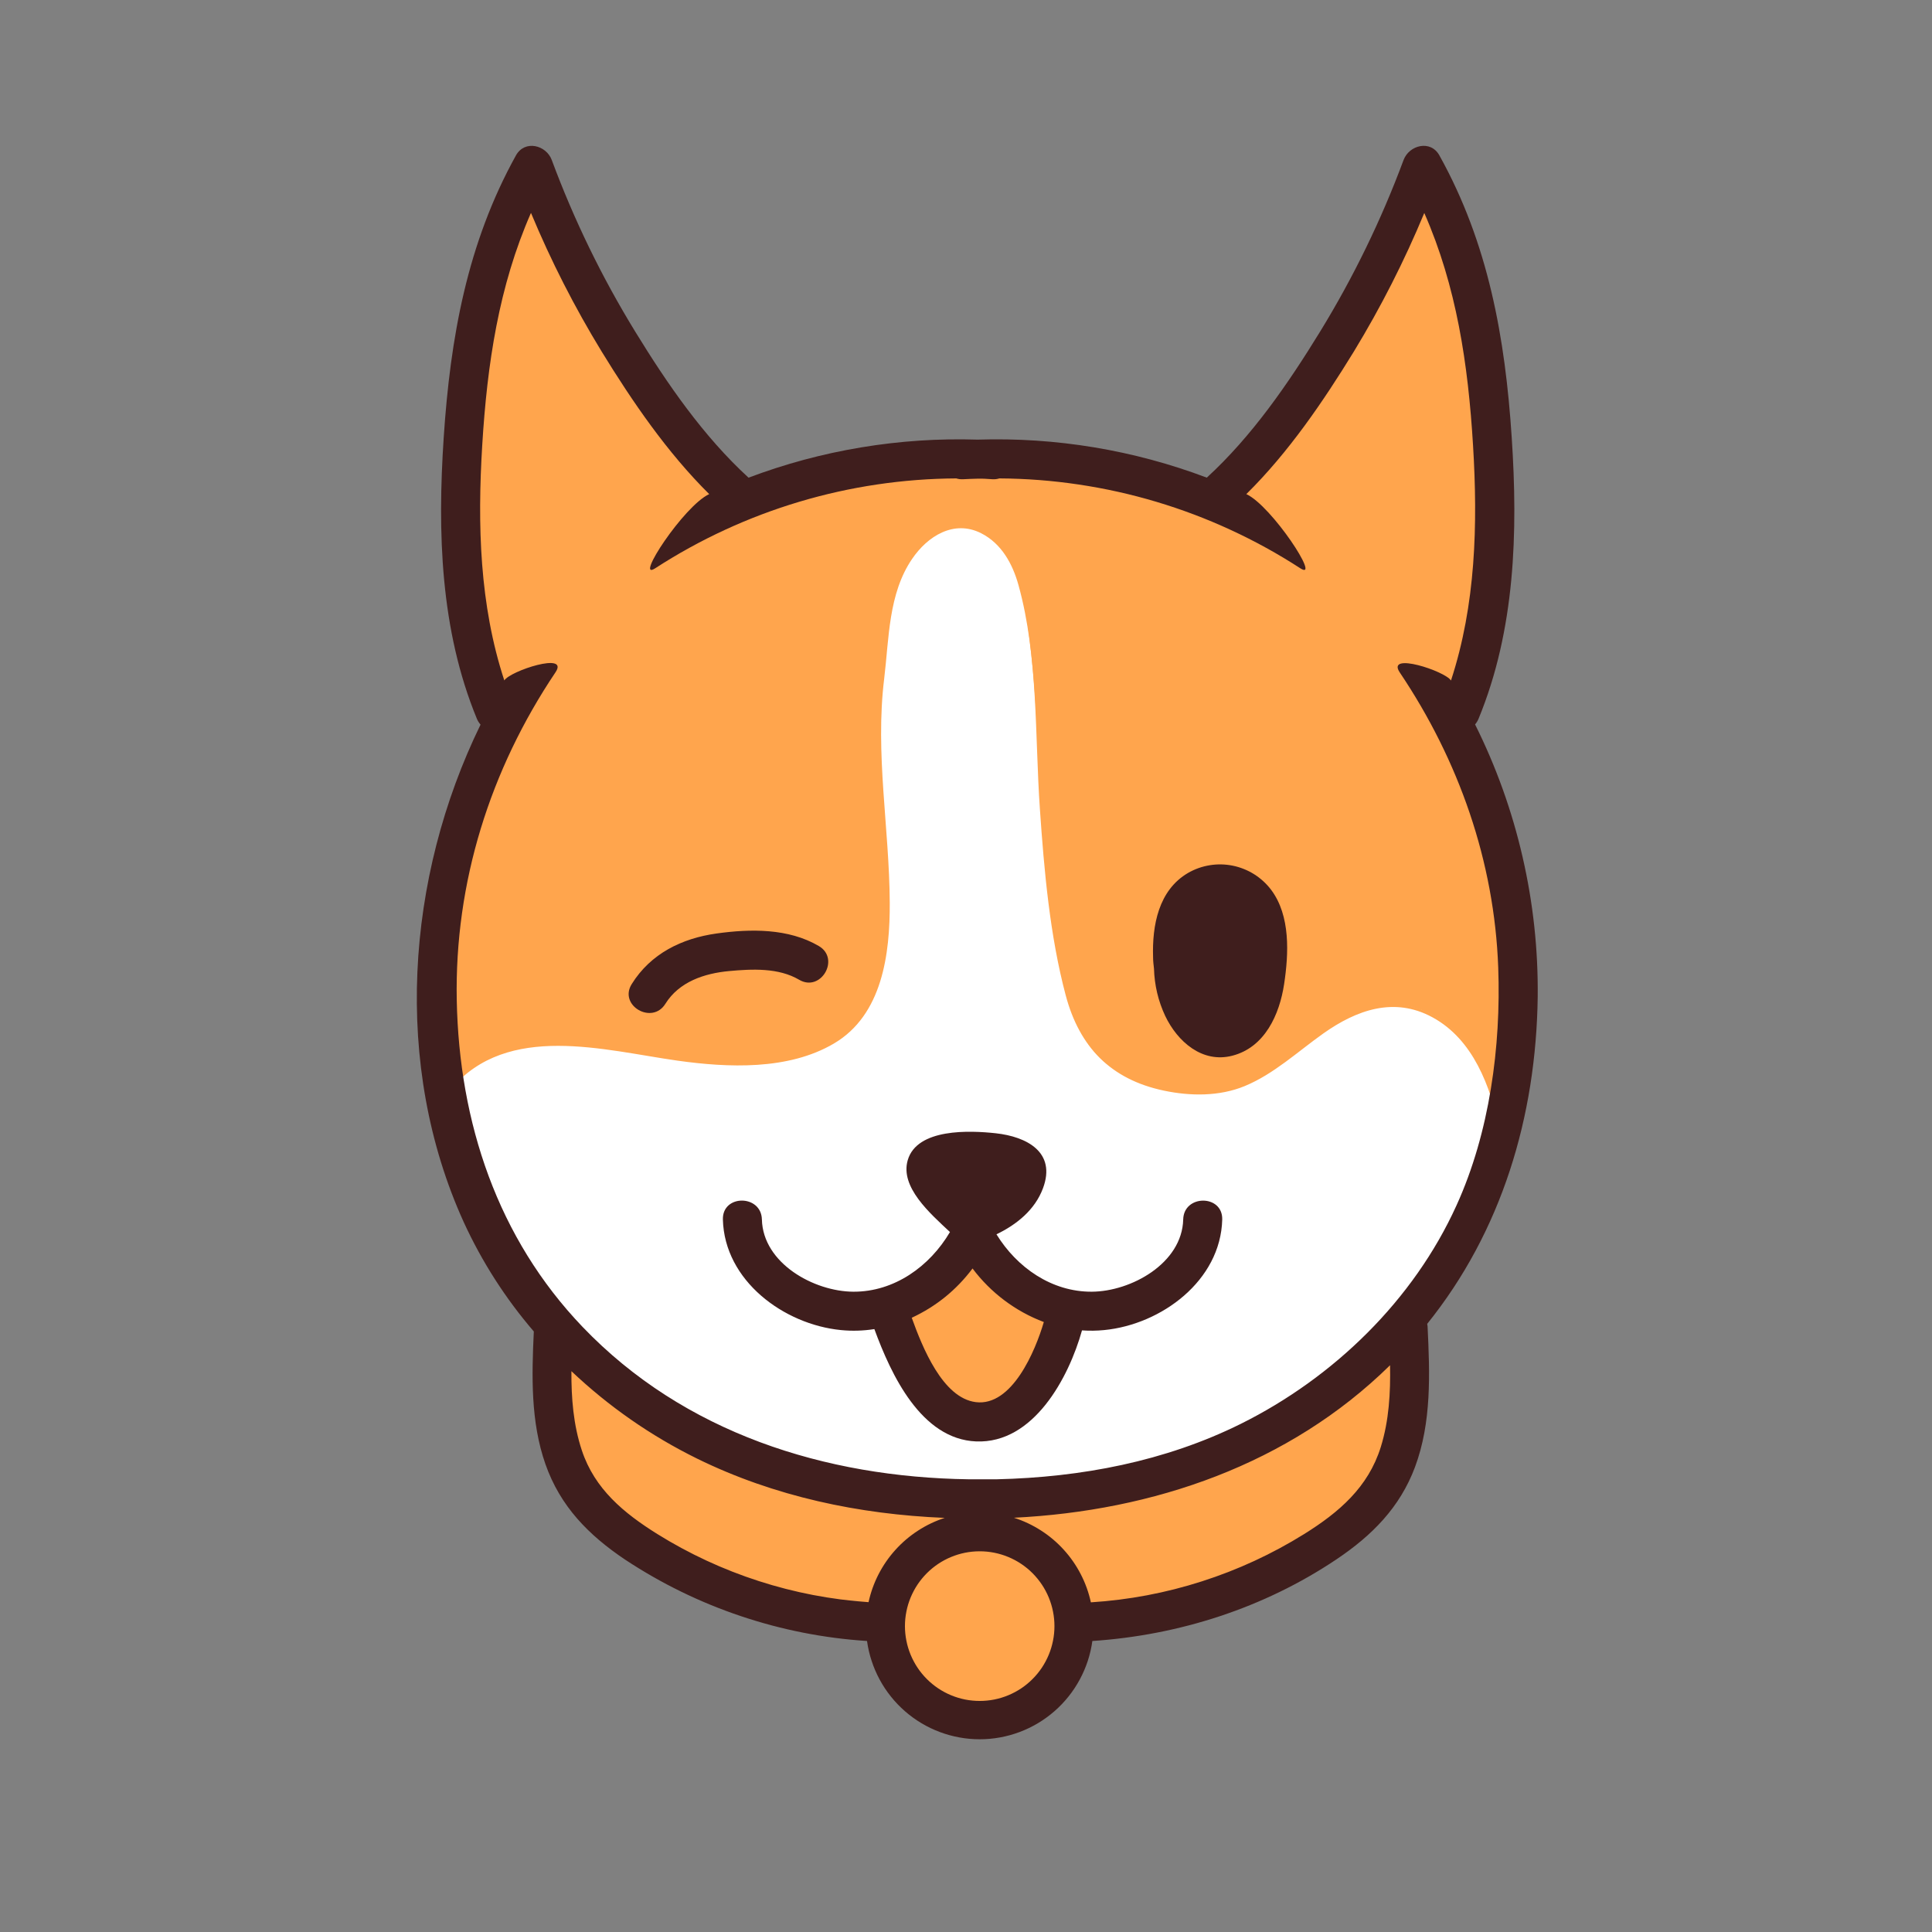 <svg xmlns="http://www.w3.org/2000/svg" xmlns:xlink="http://www.w3.org/1999/xlink" width="500" zoomAndPan="magnify" viewBox="0 0 375 375" height="500" preserveAspectRatio="xMidYMid meet" version="1.0"><rect x="0" y="0" width="375" height="375" fill="#808080" stroke="none"/><defs><clipPath id="id1"><path d="M 80 28 L 298.789 28 L 298.789 337.605 L 80 337.605 Z M 80 28 " clip-rule="nonzero"/></clipPath></defs><path fill="#ffffff" d="M 86.027 202.789 C 85.426 209.914 87.988 216.898 90.676 223.52 C 95.262 234.852 100.414 246.117 108.027 255.637 C 120.012 270.574 137.523 280.418 156.027 285.25 C 174.527 290.078 193.988 290.18 212.988 288.047 C 227.496 286.41 242.383 283.297 254.383 274.922 C 257.371 272.793 260.184 270.449 262.82 267.895 C 269.211 261.785 274.789 255.008 279.555 247.559 C 284.324 240.113 288.145 232.207 291.02 223.844 C 292.562 219.348 293.82 214.699 294.051 209.949 C 294.766 195.66 286.355 182.707 278.281 170.895 C 264.562 150.805 250.641 130.477 232.387 114.418 C 220.398 103.879 205.262 94.969 189.426 96.688 C 175.91 98.152 164.484 107 153.934 115.582 C 127.168 137.379 99.902 160.828 86.008 192.488 " fill-opacity="1" fill-rule="nonzero"/><path fill="#ffffff" d="M 85.711 202.789 C 85.176 212.988 89.777 222.688 93.828 231.805 C 97.879 240.926 102.66 249.785 109.102 257.418 C 120.973 271.426 137.734 280.684 155.34 285.395 C 176.332 291.02 198.809 290.691 220.16 287.441 C 229.504 286.02 238.832 283.746 247.285 279.508 C 256.461 274.922 264.07 267.809 270.695 260.066 C 276.758 252.965 281.852 245.223 285.977 236.844 C 290.242 228.18 294.359 218.324 294.426 208.535 C 294.48 199.387 290.887 190.754 286.402 182.949 C 281.047 173.609 274.605 164.801 268.398 156.016 C 256.527 139.191 243.594 122.309 227.145 109.691 C 212.633 98.57 194.914 92.109 177.273 99.699 C 167.293 103.988 158.848 111.18 150.508 118.012 C 141.891 125.066 133.367 132.238 125.273 139.867 C 109.195 154.953 94.781 172.016 85.73 192.301 C 85.566 192.668 86.113 192.988 86.277 192.617 C 101.215 159.148 130.398 134.426 158.605 112.273 C 166.25 106.273 174.527 100.477 184.066 98.016 C 194.562 95.305 205.277 97.602 214.773 102.477 C 231.977 111.32 245.586 126.871 257.27 141.945 C 263.363 149.801 269.055 157.949 274.676 166.145 C 279.879 173.723 285.34 181.301 289.215 189.668 C 294.184 200.402 294.891 210.984 291.246 222.27 C 288.352 231.172 284.371 239.559 279.309 247.43 C 268.434 264.414 253.617 278.371 233.891 283.93 C 214.879 289.266 193.59 290.352 174.023 288.223 C 152.652 285.879 131.367 278.156 115.496 263.215 C 107.535 255.734 101.621 246.59 96.844 236.801 C 91.836 226.508 85.723 214.496 86.34 202.77 C 86.34 202.359 85.711 202.359 85.711 202.77 Z M 85.711 202.789 " fill-opacity="1" fill-rule="nonzero"/><path fill="#ffa54d" d="M 110.418 261.258 C 109.871 263.285 109.512 265.348 109.344 267.441 C 109.176 269.535 109.199 271.625 109.414 273.715 C 109.629 275.805 110.035 277.855 110.629 279.871 C 111.219 281.887 111.992 283.832 112.941 285.703 C 117.988 295.484 127.559 302.324 137.902 306.023 C 148.25 309.727 159.352 310.598 170.344 310.93 C 170.617 309.934 170.965 308.965 171.387 308.023 C 171.809 307.078 172.297 306.176 172.859 305.309 C 173.422 304.441 174.043 303.621 174.73 302.852 C 175.418 302.082 176.16 301.367 176.957 300.711 C 177.754 300.055 178.598 299.465 179.484 298.938 C 180.375 298.41 181.297 297.957 182.254 297.574 C 183.211 297.191 184.195 296.883 185.199 296.648 C 186.207 296.418 187.223 296.266 188.25 296.191 C 189.281 296.113 190.309 296.121 191.336 296.203 C 192.367 296.289 193.383 296.449 194.387 296.691 C 195.391 296.93 196.367 297.246 197.324 297.641 C 198.277 298.031 199.195 298.496 200.078 299.027 C 200.965 299.562 201.801 300.16 202.59 300.824 C 203.383 301.488 204.117 302.207 204.797 302.984 C 205.48 303.762 206.098 304.586 206.648 305.457 C 207.203 306.328 207.688 307.238 208.098 308.184 C 208.895 310.004 209.695 312.207 211.605 312.723 C 212.609 312.898 213.59 312.812 214.547 312.473 L 235.242 306.973 C 247.637 303.676 261.23 299.527 267.93 288.578 C 272.902 280.457 272.906 270.332 272.348 260.828 C 270.98 262.016 269.586 263.168 268.168 264.293 C 266.754 265.418 265.312 266.512 263.848 267.57 C 262.383 268.633 260.895 269.66 259.387 270.66 C 257.875 271.656 256.344 272.617 254.793 273.547 C 253.242 274.477 251.672 275.375 250.082 276.234 C 248.492 277.098 246.883 277.922 245.258 278.715 C 243.629 279.508 241.988 280.262 240.328 280.98 C 238.668 281.703 236.996 282.383 235.305 283.031 C 233.617 283.68 231.914 284.289 230.199 284.859 C 228.484 285.434 226.758 285.969 225.02 286.465 C 223.281 286.965 221.531 287.422 219.773 287.844 C 218.016 288.266 216.246 288.648 214.473 288.992 C 212.695 289.336 210.914 289.641 209.125 289.906 C 207.336 290.176 205.543 290.402 203.746 290.59 C 201.949 290.777 200.145 290.926 198.34 291.035 C 196.535 291.148 194.73 291.219 192.922 291.25 C 191.113 291.277 189.305 291.27 187.5 291.223 C 185.691 291.176 183.883 291.09 182.082 290.961 C 180.277 290.836 178.477 290.668 176.68 290.465 C 174.883 290.262 173.094 290.016 171.305 289.734 C 169.52 289.449 167.742 289.129 165.969 288.77 C 164.195 288.406 162.434 288.008 160.68 287.57 C 158.926 287.133 157.18 286.66 155.445 286.145 C 153.711 285.633 151.988 285.082 150.281 284.492 C 148.57 283.902 146.875 283.277 145.191 282.617 C 143.508 281.953 141.84 281.254 140.188 280.52 C 138.535 279.785 136.898 279.016 135.281 278.207 C 133.66 277.402 132.062 276.562 130.477 275.684 C 128.895 274.809 127.332 273.898 125.789 272.953 C 124.246 272.012 122.727 271.031 121.227 270.023 C 119.727 269.012 118.25 267.969 116.793 266.895 C 115.34 265.82 113.906 264.715 112.5 263.574 " fill-opacity="1" fill-rule="nonzero"/><path fill="#ffa54d" d="M 110.117 261.172 C 106.527 275.359 111.824 289.461 123.238 298.426 C 136.578 308.898 153.949 310.715 170.32 311.258 C 170.48 311.258 170.582 311.18 170.621 311.027 C 175.215 296.148 194.316 291.574 204.688 303.5 C 207.41 306.656 208.098 313.098 213.027 313.117 C 215.934 313.117 219.707 311.422 222.539 310.672 L 234.48 307.516 C 244.863 304.75 256.223 301.719 264.078 293.895 C 272.906 285.109 273.262 272.535 272.609 260.855 C 272.605 260.715 272.539 260.621 272.41 260.57 C 272.281 260.516 272.168 260.539 272.07 260.633 C 250.105 279.445 221.832 290.457 192.871 290.945 C 163.91 291.43 135.297 281.402 112.703 263.355 C 112.387 263.102 111.934 263.543 112.254 263.797 C 154.621 297.637 215.039 300.551 260.234 270.422 C 262.586 268.855 264.883 267.211 267.125 265.484 C 268.164 264.676 269.762 262.773 270.941 262.414 C 272.832 261.84 272.168 263.941 272.199 265.621 C 272.391 272.965 271.855 280.652 268.297 287.242 C 261.906 299.086 247.797 303.27 235.703 306.512 C 231.793 307.559 227.883 308.59 223.977 309.629 C 220.07 310.672 212.516 314.156 209.418 310.336 C 207.941 308.52 207.406 305.918 205.918 303.973 C 204.43 302.074 202.672 300.473 200.645 299.172 C 199.621 298.516 198.547 297.953 197.426 297.488 C 196.301 297.023 195.145 296.664 193.957 296.406 C 192.77 296.152 191.57 296 190.355 295.961 C 189.141 295.918 187.934 295.988 186.73 296.164 C 185.527 296.34 184.352 296.621 183.199 297.008 C 182.047 297.398 180.941 297.883 179.875 298.473 C 178.812 299.059 177.809 299.734 176.863 300.5 C 175.922 301.27 175.055 302.113 174.262 303.039 C 173.473 303.945 172.762 304.914 172.137 305.941 C 171.582 306.863 171.09 308.918 170.359 309.73 C 168.359 311.922 160.441 310.141 157.742 309.875 C 148.746 308.984 139.699 307.117 131.59 302.988 C 115.977 295.016 106.242 279.004 110.723 261.32 C 110.746 261.234 110.734 261.152 110.688 261.074 C 110.645 260.996 110.578 260.945 110.492 260.922 C 110.406 260.898 110.32 260.91 110.242 260.953 C 110.164 260.996 110.113 261.062 110.09 261.152 Z M 110.117 261.172 " fill-opacity="1" fill-rule="nonzero"/><path fill="#ffa54d" d="M 192.934 298.117 C 191.93 297.805 190.902 297.609 189.852 297.531 C 188.801 297.457 187.754 297.504 186.715 297.672 C 185.676 297.836 184.668 298.121 183.695 298.523 C 182.723 298.922 181.805 299.43 180.949 300.043 C 177.473 302.57 175.422 306.605 174.012 310.664 C 173.48 311.988 173.219 313.359 173.234 314.781 C 173.426 316.32 173.914 317.758 174.703 319.09 C 177.574 324.648 182.047 330.344 188.277 330.797 C 191.375 331.023 194.41 329.875 197.172 328.453 C 200.102 326.945 202.984 324.961 204.465 322.02 C 206.125 318.719 205.727 314.684 204.289 311.285 C 202.852 307.887 200.504 304.969 198.125 302.129 C 196.82 300.543 195.477 298.926 193.711 297.883 " fill-opacity="1" fill-rule="nonzero"/><path fill="#ffa54d" d="M 193.016 297.816 C 183.965 295.402 177.285 301.227 174.188 309.363 C 172.25 314.418 173.355 317.871 176.258 322.355 C 178.383 325.637 181.152 328.84 184.871 330.312 C 191.699 333.016 202.277 328.234 205.059 321.469 C 208.504 313.109 200.523 302.117 193.887 297.613 C 193.551 297.387 193.258 297.934 193.57 298.156 C 199.301 302.047 205.836 310.887 205.23 318.074 C 204.523 326.371 192.52 332.598 185.125 329.691 C 181.883 328.43 179.418 325.848 177.453 323.043 C 174.75 319.18 173.039 315.598 174.34 310.754 C 176.633 302.395 183.934 296.055 192.84 298.434 C 192.926 298.457 193.008 298.445 193.086 298.398 C 193.164 298.355 193.215 298.289 193.238 298.199 C 193.258 298.113 193.25 298.031 193.203 297.953 C 193.156 297.875 193.09 297.824 193.004 297.801 Z M 193.016 297.816 " fill-opacity="1" fill-rule="nonzero"/><path fill="#ffa54d" d="M 87.371 211.086 C 91.855 205.402 99.438 203.004 106.66 202.699 C 116.605 202.285 126.367 205.227 136.309 206.117 C 146.25 207.008 159.848 206.148 166.27 198.539 C 171.574 192.258 172.473 183.414 172.414 175.176 C 172.32 161.199 169.312 146.305 171.234 132.461 C 172.293 124.883 172.062 117.434 175.48 110.555 C 177.156 107.164 180.262 103.652 183.863 102.492 C 187.984 101.164 192.586 103.531 195.117 107.043 C 197.645 110.555 198.547 114.961 199.188 119.25 C 202.176 139.258 201.035 155.504 204.188 175.453 C 205.82 185.828 206.586 200.156 214.91 206.535 C 221.641 211.688 233.691 213.746 241.5 210.461 C 251.832 206.117 259.508 194.598 270.711 194.945 C 276.426 195.117 281.668 198.633 285.062 203.238 C 288.457 207.84 290.23 213.449 291.441 219.023 C 293.145 214.719 294.43 210.293 295.301 205.746 C 296.172 201.199 296.613 196.609 296.621 191.98 C 296.629 187.352 296.207 182.762 295.352 178.211 C 294.496 173.66 293.223 169.23 291.535 164.918 C 288.66 157.676 284.559 150.637 284.27 142.816 C 284.016 136.094 286.648 129.652 288.25 123.121 C 292.754 104.809 289.215 85.605 285.668 67.098 C 283.777 57.234 281.801 47.137 276.648 38.523 C 266.602 55.707 255.844 72.395 244.375 88.586 C 241.883 92.086 238.906 95.875 234.648 96.504 C 230.895 97.074 227.324 95 223.863 93.441 C 205.312 85.094 183.863 90.574 163.969 94.812 C 157.734 96.137 151.086 97.301 145.137 95.031 C 141.762 93.77 138.879 91.441 136.176 89.047 C 132.391 85.688 128.84 82.098 125.523 78.277 C 122.207 74.453 119.148 70.434 116.355 66.211 C 113.562 61.992 111.059 57.609 108.836 53.059 C 106.613 48.512 104.695 43.84 103.082 39.039 C 101.09 41.852 99.312 44.797 97.742 47.863 C 96.176 50.934 94.832 54.102 93.719 57.363 C 92.605 60.625 91.73 63.953 91.094 67.34 C 90.457 70.73 90.062 74.148 89.918 77.59 C 89.355 91.426 92.809 105.082 96.227 118.504 C 93.57 113.672 92.172 108.492 92.039 102.977 C 91.535 106.27 91.426 109.57 91.703 112.887 C 91.98 116.203 92.641 119.441 93.684 122.605 C 95.109 126.902 97.242 131.027 97.809 135.523 C 98.773 143.164 95.121 150.523 92.359 157.715 C 90.738 161.949 89.406 166.277 88.355 170.691 C 87.305 175.102 86.551 179.566 86.09 184.078 C 85.629 188.594 85.465 193.117 85.598 197.652 C 85.734 202.184 86.168 206.691 86.895 211.168 " fill-opacity="1" fill-rule="nonzero"/><path fill="#ffa54d" d="M 87.598 211.312 C 98.566 198.418 117.238 203.855 131.508 205.871 C 141.297 207.246 153 207.766 161.855 202.551 C 171.277 197.012 172.754 185.145 172.699 175.195 C 172.617 160.625 169.828 146.297 171.621 131.723 C 172.57 123.922 172.426 115.234 177.039 108.484 C 180.039 104.062 185.156 100.832 190.43 103.496 C 194.391 105.496 196.555 109.457 197.695 113.598 C 201.531 127.43 200.852 142.766 201.84 156.996 C 202.66 168.922 203.773 181.621 206.855 193.195 C 209.52 203.23 215.613 209.52 225.895 211.688 C 231.035 212.773 236.676 212.836 241.594 210.809 C 247.273 208.461 251.895 204.109 256.871 200.586 C 263.309 196.031 270.598 193.41 278.043 197.461 C 285.996 201.793 289.234 210.852 291.113 219.184 C 291.188 219.512 291.617 219.449 291.742 219.184 C 293.078 215.77 294.16 212.281 294.984 208.711 C 295.809 205.141 296.367 201.527 296.664 197.875 C 296.961 194.223 296.988 190.566 296.746 186.91 C 296.508 183.254 296.004 179.637 295.23 176.051 C 293.535 168.273 290.066 161.434 287.234 154.07 C 283.828 145.23 284.551 137.531 287.113 128.566 C 291.461 113.328 291.168 98.254 288.754 82.664 C 286.465 67.906 284.488 51.586 276.918 38.457 C 276.891 38.414 276.852 38.375 276.805 38.348 C 276.754 38.324 276.703 38.309 276.648 38.309 C 276.594 38.309 276.543 38.324 276.492 38.348 C 276.445 38.375 276.406 38.414 276.379 38.457 C 268.211 52.316 259.594 65.891 250.531 79.184 C 246.648 84.867 241.277 96.32 233.25 96.301 C 229.465 96.301 226.016 93.973 222.621 92.582 C 219.086 91.152 215.434 90.141 211.664 89.559 C 198.102 87.406 184.297 90.191 171.047 93 C 163.254 94.66 154.539 97.555 146.609 95.223 C 139.418 93.113 133.477 86.496 128.504 81.152 C 122.879 75.082 117.949 68.488 113.715 61.371 C 109.48 54.258 106.039 46.777 103.387 38.934 C 103.344 38.801 103.258 38.727 103.121 38.707 C 102.984 38.691 102.879 38.738 102.805 38.855 C 100.668 41.91 98.773 45.109 97.125 48.453 C 95.477 51.797 94.09 55.246 92.965 58.801 C 91.844 62.355 90.996 65.977 90.422 69.66 C 89.852 73.344 89.562 77.051 89.559 80.781 C 89.559 88.793 90.852 96.758 92.547 104.57 C 93.449 108.73 94.574 113.117 95.703 117.035 C 94.441 112.512 92.617 108.125 92.383 102.977 C 92.383 102.641 91.816 102.523 91.754 102.895 C 90.492 112.047 92.383 119.824 95.539 128.363 C 97.539 133.801 98.219 138.914 96.801 144.617 C 95.676 149.105 93.742 153.324 92.102 157.633 C 90.484 161.887 89.152 166.223 88.105 170.652 C 87.055 175.078 86.297 179.555 85.832 184.078 C 85.367 188.605 85.195 193.141 85.32 197.691 C 85.445 202.238 85.867 206.758 86.582 211.25 C 86.645 211.648 87.254 211.48 87.211 211.082 C 85.375 199.609 85.449 188.148 87.434 176.703 C 89.281 166.215 93.703 156.969 96.789 146.891 C 97.918 143.195 98.605 139.312 98.113 135.453 C 97.438 130.176 94.711 125.434 93.336 120.344 C 92.473 117.16 91.992 113.918 91.891 110.617 C 91.848 109.355 91.973 108.094 91.957 106.828 C 91.957 105.375 91.59 103.469 91.922 105.977 C 92.504 110.465 93.848 114.711 95.953 118.715 C 96.125 119.035 96.617 118.809 96.535 118.469 C 92.195 101.391 88.031 83.945 91.629 66.371 C 93.238 58.41 96.113 50.938 100.242 43.945 C 100.719 43.156 101.965 40.258 102.879 40.371 C 103.605 40.469 104.617 44.191 104.906 44.93 C 106.168 48.16 107.586 51.332 109.164 54.441 C 112.328 60.734 116.027 66.695 120.266 72.316 C 124.508 77.941 129.215 83.141 134.395 87.91 C 138.969 92.086 143.73 95.828 150.078 96.504 C 157.383 97.289 164.863 94.945 171.934 93.441 C 187.426 90.145 204.328 86.848 219.762 92.18 C 225.094 94.016 231.148 98.703 237.008 96.152 C 242.523 93.758 246.035 86.812 249.254 82.152 C 254.129 75.09 258.871 67.934 263.477 60.68 C 265.645 57.293 267.773 53.883 269.867 50.457 C 270.883 48.797 275.312 39.496 277.066 39.969 C 277.867 40.188 279.273 44.527 279.5 45.082 C 280.316 47.051 281.031 49.059 281.645 51.102 C 282.762 54.828 283.605 58.551 284.371 62.316 C 286.066 70.652 287.676 79.039 288.785 87.473 C 289.895 95.91 290.469 104.637 289.605 113.207 C 288.742 121.777 285.27 129.738 284.168 138.246 C 283.309 144.895 285.176 150.957 287.75 157.02 C 291.02 164.703 294.113 172.176 295.375 180.492 C 296.73 189.168 296.547 197.816 294.82 206.426 C 294.434 208.332 293.977 210.227 293.445 212.109 C 293.219 212.898 292.367 217.332 291.609 217.648 C 291.648 217.648 289.121 210.184 288.758 209.332 C 284.383 199.043 274.133 191.449 262.898 196.277 C 257.125 198.766 252.527 203.293 247.391 206.793 C 241.164 211.035 234.68 212.551 227.207 211.301 C 220.199 210.133 213.582 206.793 210.176 200.332 C 207.113 194.566 206.195 187.836 205.297 181.453 C 203.109 165.906 202.297 150.457 201.129 134.816 C 200.594 127.586 200.238 119.773 198.113 112.797 C 196.648 108.016 193.602 103.363 188.449 102.113 C 183.465 100.898 179.156 104.254 176.465 108.168 C 172.508 113.934 172.047 121.215 171.379 127.953 C 170.547 136.16 170.035 144.004 170.578 152.25 C 171.102 160.113 172.035 167.965 172.035 175.852 C 172.035 183.738 171.203 192.699 165.625 198.715 C 160.695 204.035 152.941 205.598 145.988 205.992 C 131.48 206.824 117.168 200.559 102.703 202.766 C 96.672 203.68 91.148 206.156 87.148 210.867 C 86.883 211.176 87.332 211.625 87.598 211.312 Z M 87.598 211.312 " fill-opacity="1" fill-rule="nonzero"/><path fill="#ffa54d" d="M 103.371 39.312 C 101.641 46.715 100.441 54.203 99.766 61.777 C 99.09 69.348 98.949 76.93 99.344 84.523 C 99.738 92.117 100.66 99.645 102.117 107.105 C 103.57 114.57 105.543 121.891 108.027 129.078 L 99.695 134.824 C 99.375 135.086 99.008 135.254 98.598 135.32 C 97.59 135.387 97.016 134.223 96.707 133.258 C 89.137 108.078 89.609 80.762 96.43 55.355 C 97.84 50.09 99.582 44.75 103.078 40.551 " fill-opacity="1" fill-rule="nonzero"/><path fill="#ffa54d" d="M 103.062 39.23 C 100.359 50.828 98.945 62.586 98.824 74.496 C 98.707 86.406 99.879 98.188 102.352 109.84 C 103.203 113.863 104.211 117.859 105.371 121.809 C 105.859 123.457 107.266 126.016 107.234 127.699 C 107.188 129.969 105.297 130.578 103.707 131.68 C 102.801 132.309 100.59 134.5 99.539 134.551 C 96.527 134.695 96.281 130.668 95.754 128.711 C 94.715 124.723 93.871 120.695 93.23 116.625 C 91.848 107.977 91.289 99.277 91.559 90.523 C 91.82 81.754 92.84 73.074 94.617 64.48 C 96.297 56.324 98.113 47.477 103.324 40.77 C 103.57 40.453 103.125 40.004 102.875 40.32 C 97.305 47.516 95.414 57.082 93.691 65.832 C 91.633 76.285 90.695 86.832 90.883 97.484 C 91.062 107.855 92.422 118.07 94.965 128.129 C 95.414 129.879 95.805 135.379 98.508 135.625 C 99.398 135.707 100.34 134.723 101.031 134.273 C 103.461 132.715 105.801 130.984 108.172 129.348 C 108.316 129.266 108.363 129.145 108.32 128.988 C 105.859 121.812 103.914 114.5 102.473 107.051 C 101.035 99.605 100.117 92.094 99.727 84.516 C 99.332 76.941 99.469 69.375 100.129 61.816 C 100.789 54.262 101.973 46.785 103.676 39.395 C 103.766 39 103.16 38.832 103.043 39.23 Z M 103.062 39.23 " fill-opacity="1" fill-rule="nonzero"/><path fill="#ffa54d" d="M 276.148 39.312 C 277.879 46.715 279.082 54.203 279.758 61.777 C 280.43 69.348 280.57 76.934 280.176 84.523 C 279.781 92.117 278.859 99.645 277.402 107.105 C 275.945 114.57 273.977 121.895 271.488 129.078 L 279.828 134.824 C 280.148 135.086 280.516 135.254 280.926 135.32 C 281.93 135.387 282.508 134.223 282.816 133.258 C 290.426 108.078 289.922 80.762 283.102 55.355 C 281.688 50.09 279.949 44.75 276.453 40.551 " fill-opacity="1" fill-rule="nonzero"/><path fill="#ffa54d" d="M 275.82 39.395 C 277.523 46.785 278.707 54.262 279.367 61.816 C 280.027 69.375 280.16 76.941 279.766 84.52 C 279.371 92.094 278.453 99.605 277.012 107.055 C 275.57 114.5 273.621 121.812 271.16 128.988 C 271.125 129.141 271.172 129.262 271.305 129.348 L 277.859 133.863 C 278.566 134.355 279.984 135.758 281.012 135.625 C 283.586 135.234 283.891 130.699 284.371 128.875 C 287.035 118.582 288.461 108.117 288.645 97.484 C 288.832 87.094 287.941 76.797 285.984 66.59 C 284.273 57.613 282.395 47.703 276.66 40.32 C 276.414 40.004 275.973 40.453 276.219 40.77 C 281.43 47.477 283.246 56.324 284.926 64.48 C 286.703 73.074 287.723 81.754 287.984 90.523 C 288.25 99.277 287.695 107.977 286.312 116.625 C 285.656 120.691 284.816 124.719 283.789 128.711 C 283.273 130.668 283.031 134.695 280.004 134.551 C 278.957 134.5 276.75 132.305 275.84 131.68 C 274.246 130.578 272.359 129.969 272.316 127.699 C 272.281 126.016 273.691 123.457 274.176 121.809 C 275.336 117.859 276.344 113.863 277.195 109.84 C 278.797 102.25 279.848 94.582 280.352 86.836 C 281.391 70.773 280.094 54.906 276.453 39.23 C 276.363 38.832 275.754 38.996 275.82 39.395 Z M 275.82 39.395 " fill-opacity="1" fill-rule="nonzero"/><path fill="#ffa54d" d="M 174.648 253.891 C 174.078 255.719 174.762 257.68 175.531 259.445 C 176.918 262.633 178.602 265.652 180.578 268.508 C 182.992 271.98 186.469 275.453 190.668 275.156 C 194.586 274.887 197.488 271.457 199.5 268.09 C 201.512 264.738 203.129 261.207 204.359 257.496 C 204.668 256.789 204.73 256.062 204.543 255.316 C 204.277 254.777 203.898 254.34 203.406 254.004 L 192.367 244.934 C 191.816 244.418 191.184 244.031 190.473 243.773 C 188.23 243.141 186.328 245.383 184.797 247.164 C 183.211 249.008 181.391 250.578 179.332 251.871 C 177.27 253.16 175.066 254.117 172.719 254.742 " fill-opacity="1" fill-rule="nonzero"/><path fill="#ffa54d" d="M 174.344 253.801 C 173.715 258.008 176.238 262.047 178.324 265.547 C 180.414 269.043 183.043 273.125 186.969 274.777 C 194.535 278.012 199.547 269.387 202.227 263.746 C 203.348 261.379 205.934 257.355 204.625 254.797 C 203.785 253.164 201.375 251.887 199.992 250.758 C 197.566 248.754 195.191 246.539 192.633 244.707 C 190.684 243.316 189.281 242.875 187.188 244.34 C 185.094 245.805 183.762 248.129 181.832 249.723 C 179.121 251.945 176.078 253.527 172.699 254.465 C 172.609 254.484 172.543 254.535 172.5 254.613 C 172.453 254.691 172.441 254.773 172.465 254.863 C 172.488 254.949 172.539 255.016 172.613 255.062 C 172.691 255.105 172.773 255.117 172.863 255.094 C 175.215 254.41 177.43 253.414 179.508 252.109 C 181.582 250.805 183.441 249.242 185.082 247.418 C 185.598 246.785 186.148 246.152 186.723 245.605 C 189.43 243.715 191.66 243.91 193.414 246.191 C 194.645 247.188 195.867 248.207 197.09 249.211 C 199.957 251.559 204.66 253.891 203.859 258.125 C 202.742 264.086 196.863 274.816 190.062 274.664 C 185.41 274.57 182.418 270.723 180.047 267.145 C 177.676 263.562 174.289 258.438 174.949 253.996 C 175.012 253.598 174.402 253.43 174.32 253.824 Z M 174.344 253.801 " fill-opacity="1" fill-rule="nonzero"/><path fill="#3f1e1d" d="M 155.117 190.172 C 159.324 192.652 163.141 186.105 158.941 183.629 C 153.047 180.164 145.695 180.266 139.094 181.188 C 132.332 182.133 126.297 185.094 122.613 191.012 C 120.027 195.16 126.574 198.977 129.148 194.84 C 131.82 190.547 136.719 188.93 141.512 188.484 C 146.008 188.07 151.113 187.816 155.117 190.172 Z M 155.117 190.172 " fill-opacity="1" fill-rule="nonzero"/><path fill="#3f1e1d" d="M 230.625 169.422 C 224.867 172.77 223.617 179.621 223.812 185.785 C 223.812 186.504 223.895 187.25 223.988 188.008 C 224.082 191.219 224.805 194.277 226.164 197.188 C 228.543 202.176 233.352 206.426 239.203 204.91 C 245.512 203.277 248.352 196.922 249.246 191.02 C 250.141 185.113 250.508 177.758 246.723 172.707 C 246.27 172.109 245.766 171.555 245.215 171.051 C 244.66 170.543 244.066 170.09 243.434 169.691 C 242.797 169.293 242.133 168.953 241.438 168.676 C 240.742 168.395 240.027 168.18 239.293 168.031 C 238.559 167.883 237.816 167.797 237.066 167.781 C 236.316 167.766 235.57 167.816 234.832 167.938 C 234.09 168.055 233.367 168.238 232.66 168.488 C 231.953 168.738 231.277 169.051 230.625 169.422 Z M 230.625 169.422 " fill-opacity="1" fill-rule="nonzero"/><g clip-path="url(#id1)"><path fill="#3f1e1d" d="M 286.312 140.613 C 286.598 140.277 286.824 139.902 286.992 139.496 C 294.102 122.23 294.645 103.293 293.422 84.898 C 292.16 65.586 288.887 47.223 279.375 30.148 C 277.672 27.094 273.531 28.148 272.434 31.051 C 268.109 42.695 262.703 53.812 256.211 64.398 C 250.008 74.504 243.02 84.656 234.238 92.711 C 227.141 90.031 219.844 88.07 212.359 86.828 C 204.875 85.59 197.34 85.09 189.754 85.332 C 182.176 85.094 174.641 85.594 167.16 86.836 C 159.676 88.078 152.387 90.039 145.289 92.715 C 136.508 84.664 129.52 74.516 123.32 64.406 C 116.824 53.816 111.418 42.699 107.094 31.051 C 106.016 28.152 101.871 27.098 100.156 30.148 C 90.664 47.25 87.406 65.594 86.125 84.898 C 84.902 103.293 85.445 122.23 92.555 139.496 C 92.73 139.922 92.973 140.305 93.273 140.652 C 78.758 170.387 76.191 206.785 90.008 237.211 C 93.551 244.922 98.086 252 103.613 258.438 C 103.207 267.035 102.98 275.945 105.863 284.176 C 108.746 292.402 114.273 297.984 121.34 302.727 C 128.348 307.355 135.828 311.008 143.785 313.684 C 151.746 316.359 159.91 317.969 168.289 318.516 C 168.469 319.824 168.766 321.109 169.18 322.367 C 169.59 323.625 170.109 324.836 170.738 326 C 171.367 327.164 172.094 328.266 172.922 329.297 C 173.746 330.332 174.66 331.281 175.656 332.152 C 176.652 333.02 177.719 333.793 178.855 334.473 C 179.992 335.148 181.176 335.723 182.414 336.184 C 183.652 336.648 184.922 337 186.223 337.234 C 187.523 337.473 188.836 337.59 190.16 337.59 C 191.48 337.59 192.793 337.473 194.094 337.234 C 195.395 337 196.664 336.648 197.902 336.184 C 199.141 335.723 200.328 335.148 201.461 334.473 C 202.598 333.793 203.664 333.02 204.66 332.152 C 205.66 331.281 206.57 330.332 207.395 329.297 C 208.223 328.266 208.949 327.164 209.578 326 C 210.207 324.836 210.727 323.625 211.141 322.367 C 211.551 321.109 211.848 319.824 212.027 318.516 C 228.863 317.391 245.336 312.105 259.395 302.676 C 266.258 298.074 271.711 292.625 274.648 284.762 C 277.898 276.059 277.531 266.551 277.09 257.43 C 277.078 257.273 277.055 257.113 277.02 256.957 C 291.461 239.016 298.16 216.801 298.469 193.469 C 298.562 184.301 297.582 175.25 295.527 166.316 C 293.473 157.383 290.402 148.816 286.312 140.613 Z M 168.586 310.98 C 161.312 310.488 154.211 309.121 147.273 306.883 C 140.34 304.645 133.773 301.602 127.582 297.75 C 121.078 293.684 115.426 289.02 112.938 281.527 C 111.281 276.547 110.887 271.355 110.91 266.145 C 118.184 273.023 126.305 278.676 135.277 283.102 C 150.312 290.488 166.75 293.938 183.371 294.621 C 181.531 295.219 179.801 296.043 178.18 297.098 C 176.559 298.148 175.098 299.391 173.801 300.828 C 172.504 302.262 171.414 303.84 170.527 305.562 C 169.645 307.285 168.996 309.09 168.586 310.98 Z M 190.16 330.152 C 189.207 330.152 188.262 330.059 187.328 329.875 C 186.395 329.688 185.488 329.414 184.605 329.047 C 183.727 328.684 182.891 328.234 182.098 327.707 C 181.305 327.176 180.574 326.574 179.898 325.898 C 179.227 325.227 178.625 324.492 178.094 323.699 C 177.566 322.906 177.121 322.066 176.754 321.188 C 176.391 320.305 176.113 319.398 175.93 318.461 C 175.742 317.527 175.648 316.582 175.648 315.629 C 175.648 314.676 175.742 313.73 175.93 312.797 C 176.113 311.859 176.391 310.953 176.754 310.07 C 177.121 309.191 177.566 308.352 178.094 307.559 C 178.625 306.766 179.227 306.035 179.898 305.359 C 180.574 304.684 181.305 304.082 182.098 303.551 C 182.891 303.023 183.727 302.574 184.605 302.211 C 185.488 301.844 186.395 301.57 187.328 301.383 C 188.262 301.199 189.207 301.105 190.16 301.105 C 191.113 301.105 192.055 301.199 192.988 301.383 C 193.922 301.57 194.832 301.844 195.711 302.211 C 196.59 302.574 197.426 303.023 198.219 303.551 C 199.012 304.082 199.746 304.684 200.418 305.359 C 201.09 306.035 201.691 306.766 202.223 307.559 C 202.75 308.352 203.199 309.191 203.562 310.07 C 203.926 310.953 204.203 311.859 204.387 312.797 C 204.574 313.73 204.668 314.676 204.668 315.629 C 204.668 316.582 204.574 317.527 204.387 318.461 C 204.203 319.398 203.926 320.305 203.562 321.188 C 203.199 322.066 202.75 322.906 202.223 323.699 C 201.691 324.492 201.09 325.227 200.418 325.898 C 199.746 326.574 199.012 327.176 198.219 327.707 C 197.426 328.234 196.59 328.684 195.711 329.047 C 194.832 329.414 193.922 329.688 192.988 329.875 C 192.055 330.059 191.113 330.152 190.16 330.152 Z M 268.012 280.859 C 265.57 288.691 259.902 293.535 253.152 297.75 C 246.902 301.637 240.27 304.703 233.266 306.945 C 226.258 309.191 219.082 310.547 211.738 311.012 C 211.324 309.109 210.672 307.289 209.777 305.559 C 208.883 303.824 207.781 302.238 206.469 300.797 C 205.16 299.355 203.684 298.109 202.043 297.059 C 200.406 296.008 198.656 295.184 196.801 294.594 C 223.852 293.262 250.199 284.27 269.809 264.992 C 269.906 270.332 269.613 275.707 268.012 280.859 Z M 240.887 276.344 C 226.141 283.676 209.828 286.746 193.477 287.129 L 188.008 287.129 C 160.152 286.73 132.801 278.145 113.086 257.559 C 96.578 240.32 89.117 217.895 88.656 194.125 C 88.223 171.297 95.129 149.391 107.82 130.496 C 110.551 126.438 98.988 130.238 97.887 132.07 C 93.066 117.406 92.66 101.836 93.602 86.402 C 94.562 70.664 96.805 55.566 103.062 41.324 C 106.945 50.645 111.516 59.613 116.777 68.227 C 122.746 77.953 129.477 87.801 137.656 95.906 C 132.723 98.184 123.059 112.953 127.168 110.309 C 131.5 107.5 136.008 105.016 140.695 102.852 C 145.383 100.688 150.199 98.867 155.145 97.391 C 160.09 95.914 165.113 94.797 170.219 94.039 C 175.324 93.281 180.457 92.887 185.617 92.859 C 186.051 92.996 186.496 93.047 186.949 93.02 C 187.895 92.961 188.84 92.941 189.793 92.91 C 190.746 92.879 191.684 92.961 192.637 93.02 C 193.09 93.047 193.535 92.996 193.969 92.859 C 199.129 92.887 204.258 93.281 209.363 94.043 C 214.465 94.801 219.488 95.918 224.434 97.395 C 229.379 98.871 234.191 100.691 238.875 102.855 C 243.562 105.016 248.07 107.504 252.398 110.309 C 256.508 112.961 246.844 98.184 241.91 95.906 C 250.109 87.816 256.82 77.953 262.789 68.227 C 268.031 59.613 272.586 50.652 276.453 41.34 C 282.715 55.578 284.961 70.684 285.914 86.414 C 286.855 101.836 286.449 117.398 281.633 132.09 C 280.539 130.27 268.965 126.461 271.695 130.523 C 283.152 147.574 290.059 167.188 290.805 187.797 C 291.363 203.156 289.125 219.859 282.711 233.953 C 274.359 252.375 258.871 267.391 240.887 276.344 Z M 240.887 276.344 " fill-opacity="1" fill-rule="nonzero"/></g><path fill="#3f1e1d" d="M 229.66 236.695 C 229.445 245.227 219.527 250.68 211.914 250.719 C 204.133 250.762 197.375 246.02 193.414 239.578 C 197.352 237.684 200.883 234.824 202.441 230.645 C 205.059 223.633 199.285 220.621 193.27 219.965 C 188.285 219.422 177.992 218.961 176.188 225.195 C 174.672 230.422 180.527 235.52 184.387 239.137 C 180.465 245.801 173.582 250.762 165.625 250.719 C 158.012 250.68 148.098 245.227 147.883 236.695 C 147.758 231.824 140.188 231.805 140.312 236.695 C 140.609 248.578 152.141 257.07 163.203 258.164 C 165.383 258.383 167.551 258.316 169.715 257.977 C 172.969 266.852 178.805 279.355 189.477 279.781 C 200.625 280.227 207.449 267.402 210.016 258.227 C 211.461 258.328 212.902 258.309 214.344 258.164 C 225.406 257.078 236.934 248.59 237.234 236.695 C 237.344 231.824 229.773 231.824 229.66 236.695 Z M 189.402 272.152 C 182.953 271.348 179.023 261.473 176.969 255.777 C 181.703 253.574 185.637 250.387 188.77 246.211 C 190.535 248.566 192.598 250.625 194.949 252.395 C 197.301 254.16 199.852 255.566 202.605 256.605 C 200.973 262.18 196.441 273.035 189.402 272.152 Z M 189.402 272.152 " fill-opacity="1" fill-rule="nonzero"/></svg>